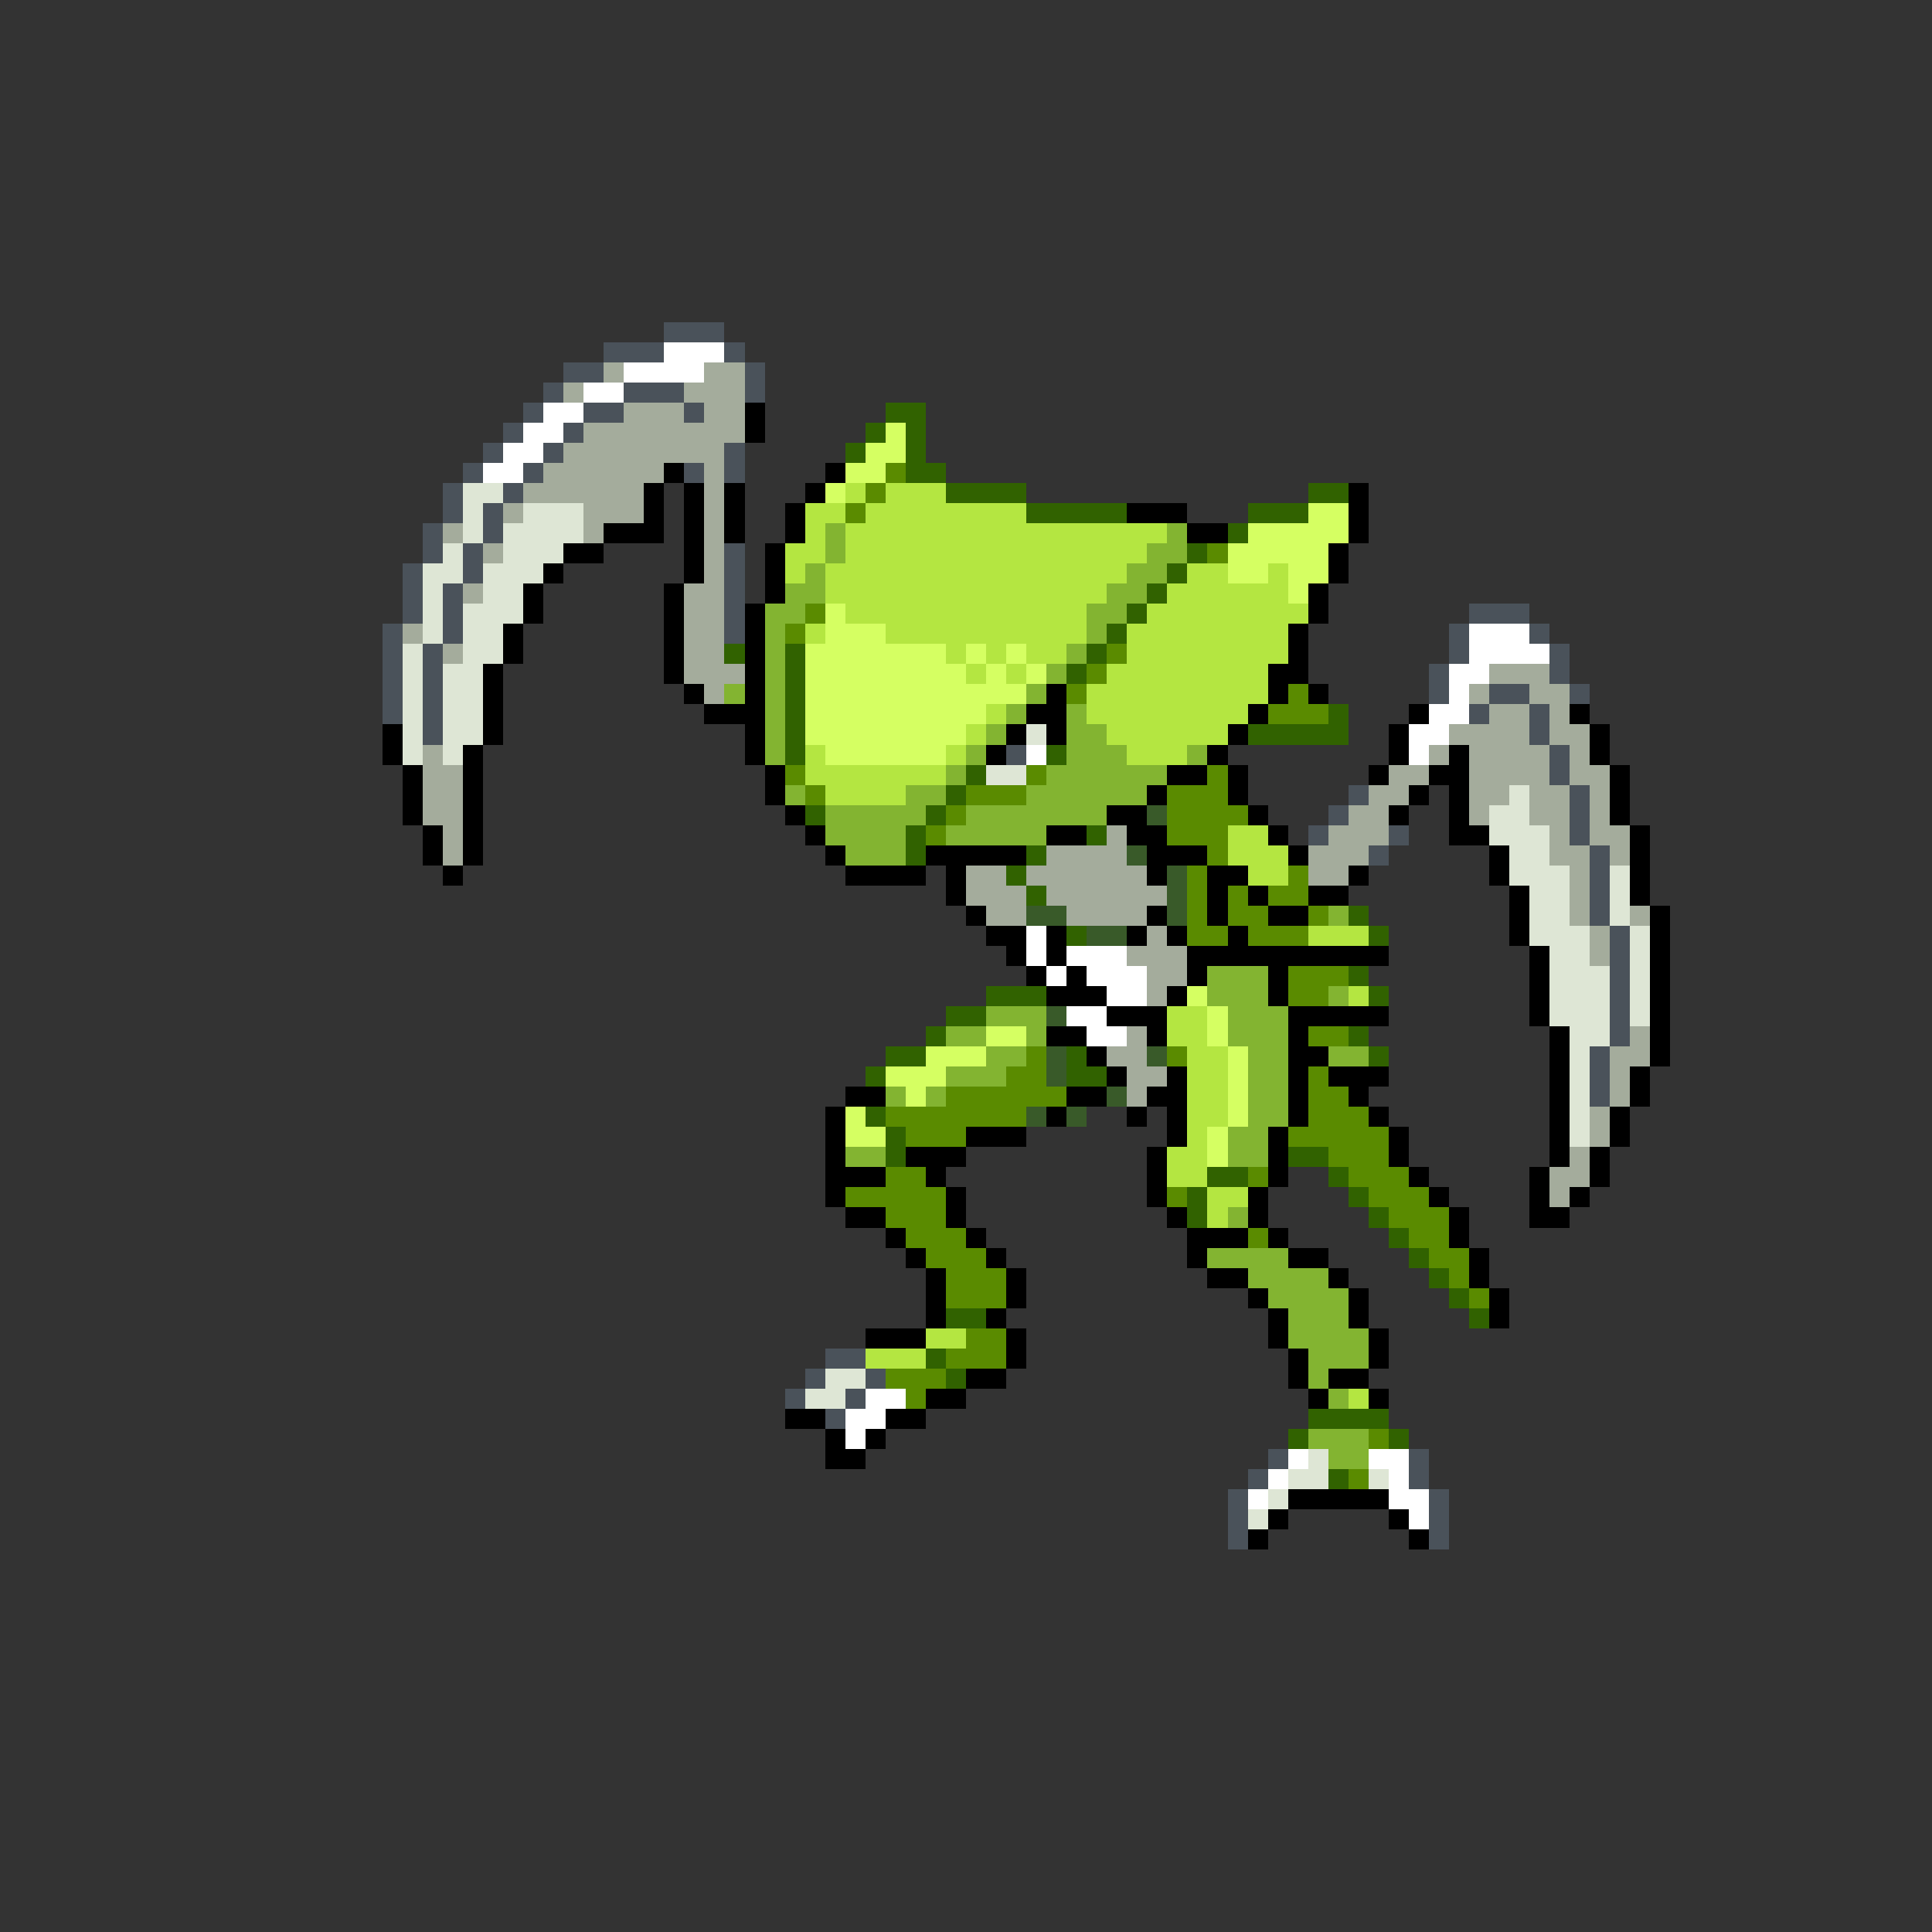 <svg xmlns="http://www.w3.org/2000/svg" viewBox="0 -0.5 96 96" shape-rendering="crispEdges">
<rect x="0" y="-0.5" width="96" height="96" fill="#333333" stroke="none"/>
<path stroke="#4a525a" d="M33 16h3M30 17h3M36 17h1M28 18h2M37 18h1M27 19h1M31 19h3M37 19h1M26 20h1M29 20h2M34 20h1M25 21h1M28 21h1M24 22h1M27 22h1M36 22h1M23 23h1M26 23h1M34 23h1M36 23h1M22 24h1M25 24h1M22 25h1M24 25h1M21 26h1M24 26h1M21 27h1M23 27h1M36 27h1M20 28h1M23 28h1M36 28h1M20 29h1M22 29h1M36 29h1M20 30h1M22 30h1M36 30h1M73 30h3M19 31h1M22 31h1M36 31h1M72 31h1M76 31h1M19 32h1M21 32h1M72 32h1M77 32h1M19 33h1M21 33h1M71 33h1M77 33h1M19 34h1M21 34h1M71 34h1M74 34h2M78 34h1M19 35h1M21 35h1M73 35h1M76 35h1M21 36h1M76 36h1M50 37h1M77 37h1M77 38h1M67 39h1M78 39h1M66 40h1M78 40h1M65 41h1M69 41h1M78 41h1M68 42h1M79 42h1M79 43h1M79 44h1M79 45h1M80 46h1M80 47h1M80 48h1M80 49h1M80 50h1M80 51h1M79 52h1M79 53h1M79 54h1M41 67h2M40 68h1M43 68h1M39 69h1M42 69h1M41 70h1M63 72h1M70 72h1M62 73h1M70 73h1M61 74h1M71 74h1M61 75h1M71 75h1M61 76h1M71 76h1" />
<path stroke="#ffffff" d="M33 17h3M31 18h4M29 19h2M27 20h2M26 21h2M25 22h2M24 23h2M73 31h3M73 32h4M72 33h2M72 34h1M71 35h2M70 36h2M51 37h1M70 37h1M51 46h1M51 47h1M53 47h3M52 48h1M54 48h3M55 49h2M53 50h2M54 51h2M43 69h2M42 70h2M42 71h1M64 72h1M68 72h2M63 73h1M69 73h1M62 74h1M69 74h2M70 75h1" />
<path stroke="#a4ac9c" d="M30 18h1M35 18h2M28 19h1M34 19h3M31 20h3M35 20h2M29 21h8M28 22h8M27 23h6M35 23h1M26 24h6M35 24h1M25 25h1M29 25h3M35 25h1M22 26h1M29 26h1M35 26h1M24 27h1M35 27h1M35 28h1M23 29h1M34 29h2M34 30h2M20 31h1M34 31h2M22 32h1M34 32h2M34 33h3M74 33h3M35 34h1M73 34h1M76 34h2M74 35h2M77 35h1M72 36h4M77 36h2M21 37h1M71 37h1M73 37h4M78 37h1M21 38h2M69 38h2M73 38h4M78 38h2M21 39h2M68 39h2M73 39h2M76 39h2M79 39h1M21 40h2M67 40h2M73 40h1M76 40h2M79 40h1M22 41h1M55 41h1M66 41h3M77 41h1M79 41h2M22 42h1M52 42h4M65 42h3M77 42h2M80 42h1M48 43h2M51 43h6M65 43h2M78 43h1M48 44h3M52 44h6M78 44h1M49 45h2M53 45h4M78 45h1M81 45h1M57 46h1M79 46h1M56 47h3M79 47h1M57 48h2M57 49h1M56 51h1M81 51h1M55 52h2M80 52h2M56 53h2M80 53h1M56 54h1M80 54h1M79 55h1M79 56h1M78 57h1M77 58h2M77 59h1" />
<path stroke="#000000" d="M37 20h1M37 21h1M33 23h1M41 23h1M32 24h1M34 24h1M36 24h1M40 24h1M67 24h1M32 25h1M34 25h1M36 25h1M39 25h1M56 25h3M67 25h1M30 26h3M34 26h1M36 26h1M39 26h1M59 26h2M67 26h1M28 27h2M34 27h1M38 27h1M66 27h1M27 28h1M34 28h1M38 28h1M66 28h1M26 29h1M33 29h1M38 29h1M65 29h1M26 30h1M33 30h1M37 30h1M65 30h1M25 31h1M33 31h1M37 31h1M64 31h1M25 32h1M33 32h1M37 32h1M64 32h1M24 33h1M33 33h1M37 33h1M63 33h2M24 34h1M34 34h1M37 34h1M52 34h1M63 34h1M65 34h1M24 35h1M35 35h3M51 35h2M62 35h1M70 35h1M78 35h1M19 36h1M24 36h1M37 36h1M50 36h1M52 36h1M61 36h1M69 36h1M79 36h1M19 37h1M23 37h1M37 37h1M49 37h1M60 37h1M69 37h1M72 37h1M79 37h1M20 38h1M23 38h1M38 38h1M58 38h2M61 38h1M68 38h1M71 38h2M80 38h1M20 39h1M23 39h1M38 39h1M57 39h1M61 39h1M70 39h1M72 39h1M80 39h1M20 40h1M23 40h1M39 40h1M55 40h2M62 40h1M69 40h1M72 40h1M80 40h1M21 41h1M23 41h1M40 41h1M52 41h2M56 41h2M63 41h1M72 41h2M81 41h1M21 42h1M23 42h1M41 42h1M46 42h5M57 42h3M64 42h1M74 42h1M81 42h1M22 43h1M42 43h4M47 43h1M57 43h1M60 43h2M67 43h1M74 43h1M81 43h1M47 44h1M60 44h1M62 44h1M65 44h2M75 44h1M81 44h1M48 45h1M57 45h1M60 45h1M63 45h2M75 45h1M82 45h1M49 46h2M52 46h1M56 46h1M58 46h1M61 46h1M75 46h1M82 46h1M50 47h1M52 47h1M59 47h10M76 47h1M82 47h1M51 48h1M53 48h1M59 48h1M63 48h1M76 48h1M82 48h1M52 49h3M58 49h1M63 49h1M76 49h1M82 49h1M55 50h3M64 50h5M76 50h1M82 50h1M52 51h2M57 51h1M64 51h1M77 51h1M82 51h1M54 52h1M64 52h2M77 52h1M82 52h1M55 53h1M58 53h1M64 53h1M66 53h3M77 53h1M81 53h1M42 54h2M53 54h2M57 54h2M64 54h1M67 54h1M77 54h1M81 54h1M41 55h1M52 55h1M56 55h1M58 55h1M64 55h1M68 55h1M77 55h1M80 55h1M41 56h1M48 56h3M58 56h1M63 56h1M69 56h1M77 56h1M80 56h1M41 57h1M45 57h3M57 57h1M63 57h1M69 57h1M77 57h1M79 57h1M41 58h3M46 58h1M57 58h1M63 58h1M70 58h1M76 58h1M79 58h1M41 59h1M47 59h1M57 59h1M62 59h1M71 59h1M76 59h1M78 59h1M42 60h2M47 60h1M58 60h1M62 60h1M72 60h1M76 60h2M44 61h1M48 61h1M59 61h3M63 61h1M72 61h1M45 62h1M49 62h1M59 62h1M64 62h2M73 62h1M46 63h1M50 63h1M60 63h2M66 63h1M73 63h1M46 64h1M50 64h1M62 64h1M67 64h1M74 64h1M46 65h1M49 65h1M63 65h1M67 65h1M74 65h1M43 66h3M50 66h1M63 66h1M68 66h1M50 67h1M64 67h1M68 67h1M48 68h2M64 68h1M66 68h2M46 69h2M65 69h1M68 69h1M39 70h2M44 70h2M41 71h1M43 71h1M41 72h2M64 74h5M63 75h1M69 75h1M62 76h1M70 76h1" />
<path stroke="#316200" d="M44 20h2M43 21h1M45 21h1M42 22h1M45 22h1M45 23h2M47 24h4M65 24h2M51 25h5M62 25h3M61 26h1M59 27h1M58 28h1M57 29h1M56 30h1M55 31h1M36 32h1M39 32h1M54 32h1M39 33h1M53 33h1M39 34h1M39 35h1M66 35h1M39 36h1M62 36h5M39 37h1M52 37h1M48 38h1M47 39h1M40 40h1M46 40h1M45 41h1M54 41h1M45 42h1M51 42h1M50 43h1M51 44h1M67 45h1M53 46h1M68 46h1M67 48h1M49 49h3M68 49h1M47 50h2M46 51h1M67 51h1M44 52h2M53 52h1M68 52h1M43 53h1M53 53h2M43 55h1M44 56h1M44 57h1M64 57h2M60 58h2M66 58h1M59 59h1M67 59h1M59 60h1M68 60h1M69 61h1M70 62h1M71 63h1M72 64h1M47 65h2M73 65h1M46 67h1M47 68h1M65 70h4M64 71h1M69 71h1M66 73h1" />
<path stroke="#d5ff62" d="M44 21h1M43 22h2M42 23h2M41 24h1M65 25h2M62 26h5M61 27h5M61 28h2M64 28h2M64 29h1M41 30h1M41 31h3M40 32h7M48 32h1M50 32h1M40 33h8M49 33h1M51 33h1M40 34h11M40 35h9M40 36h8M41 37h6M59 49h1M60 50h1M49 51h2M60 51h1M46 52h3M61 52h1M44 53h3M61 53h1M45 54h1M61 54h1M42 55h1M61 55h1M42 56h2M60 56h1M60 57h1" />
<path stroke="#5a8b00" d="M44 23h1M43 24h1M42 25h1M60 27h1M40 30h1M39 31h1M55 32h1M54 33h1M53 34h1M64 34h1M63 35h3M39 38h1M51 38h1M60 38h1M40 39h1M48 39h3M58 39h3M47 40h1M58 40h4M46 41h1M58 41h3M60 42h1M59 43h1M64 43h1M59 44h1M61 44h1M63 44h2M59 45h1M61 45h2M65 45h1M59 46h2M62 46h3M64 48h3M64 49h2M65 51h2M51 52h1M58 52h1M50 53h2M65 53h1M47 54h6M65 54h2M44 55h7M65 55h3M45 56h3M64 56h5M66 57h3M44 58h2M62 58h1M67 58h3M42 59h5M58 59h1M68 59h3M44 60h3M69 60h3M45 61h3M62 61h1M70 61h2M46 62h3M71 62h2M47 63h3M72 63h1M47 64h3M73 64h1M48 66h2M47 67h3M44 68h3M45 69h1M68 71h1M67 73h1" />
<path stroke="#dee6d5" d="M23 24h2M23 25h1M26 25h3M23 26h1M25 26h4M22 27h1M25 27h3M21 28h2M24 28h3M21 29h1M24 29h2M21 30h1M23 30h3M21 31h1M23 31h2M20 32h1M23 32h2M20 33h1M22 33h2M20 34h1M22 34h2M20 35h1M22 35h2M20 36h1M22 36h2M51 36h1M20 37h1M22 37h1M49 38h2M75 39h1M74 40h2M74 41h3M75 42h2M75 43h3M80 43h1M76 44h2M80 44h1M76 45h2M80 45h1M76 46h3M81 46h1M77 47h2M81 47h1M77 48h3M81 48h1M77 49h3M81 49h1M77 50h3M81 50h1M78 51h2M78 52h1M78 53h1M78 54h1M78 55h1M78 56h1M41 68h2M40 69h2M65 72h1M64 73h2M68 73h1M63 74h1M62 75h1" />
<path stroke="#b4e641" d="M42 24h1M44 24h3M40 25h2M43 25h8M40 26h1M42 26h16M39 27h2M42 27h15M39 28h1M41 28h15M59 28h2M63 28h1M41 29h14M58 29h6M42 30h12M57 30h8M40 31h1M44 31h10M56 31h8M47 32h1M49 32h1M51 32h2M56 32h8M48 33h1M50 33h1M55 33h8M54 34h9M49 35h1M54 35h8M48 36h1M55 36h6M40 37h1M47 37h1M56 37h3M40 38h7M41 39h4M61 41h2M61 42h3M62 43h2M65 46h3M67 49h1M58 50h2M58 51h2M59 52h2M59 53h2M59 54h2M59 55h2M59 56h1M58 57h2M58 58h2M60 59h2M60 60h1M46 66h2M43 67h3M67 69h1" />
<path stroke="#83b431" d="M41 26h1M58 26h1M41 27h1M57 27h2M40 28h1M56 28h2M39 29h2M55 29h2M38 30h2M54 30h2M38 31h1M54 31h1M38 32h1M53 32h1M38 33h1M52 33h1M36 34h1M38 34h1M51 34h1M38 35h1M50 35h1M53 35h1M38 36h1M49 36h1M53 36h2M38 37h1M48 37h1M53 37h3M59 37h1M47 38h1M52 38h6M39 39h1M45 39h2M51 39h6M41 40h5M48 40h7M41 41h4M47 41h5M42 42h3M66 45h1M60 48h3M60 49h3M66 49h1M49 50h3M61 50h3M47 51h2M51 51h1M61 51h3M49 52h2M62 52h2M66 52h2M47 53h3M62 53h2M44 54h1M46 54h1M62 54h2M62 55h2M61 56h2M42 57h2M61 57h2M61 60h1M60 62h4M62 63h4M63 64h4M64 65h3M64 66h4M65 67h3M65 68h1M66 69h1M65 71h3M66 72h2" />
<path stroke="#395a29" d="M57 40h1M56 42h1M58 43h1M58 44h1M51 45h2M58 45h1M54 46h2M52 50h1M52 52h1M57 52h1M52 53h1M55 54h1M51 55h1M53 55h1" />
</svg>